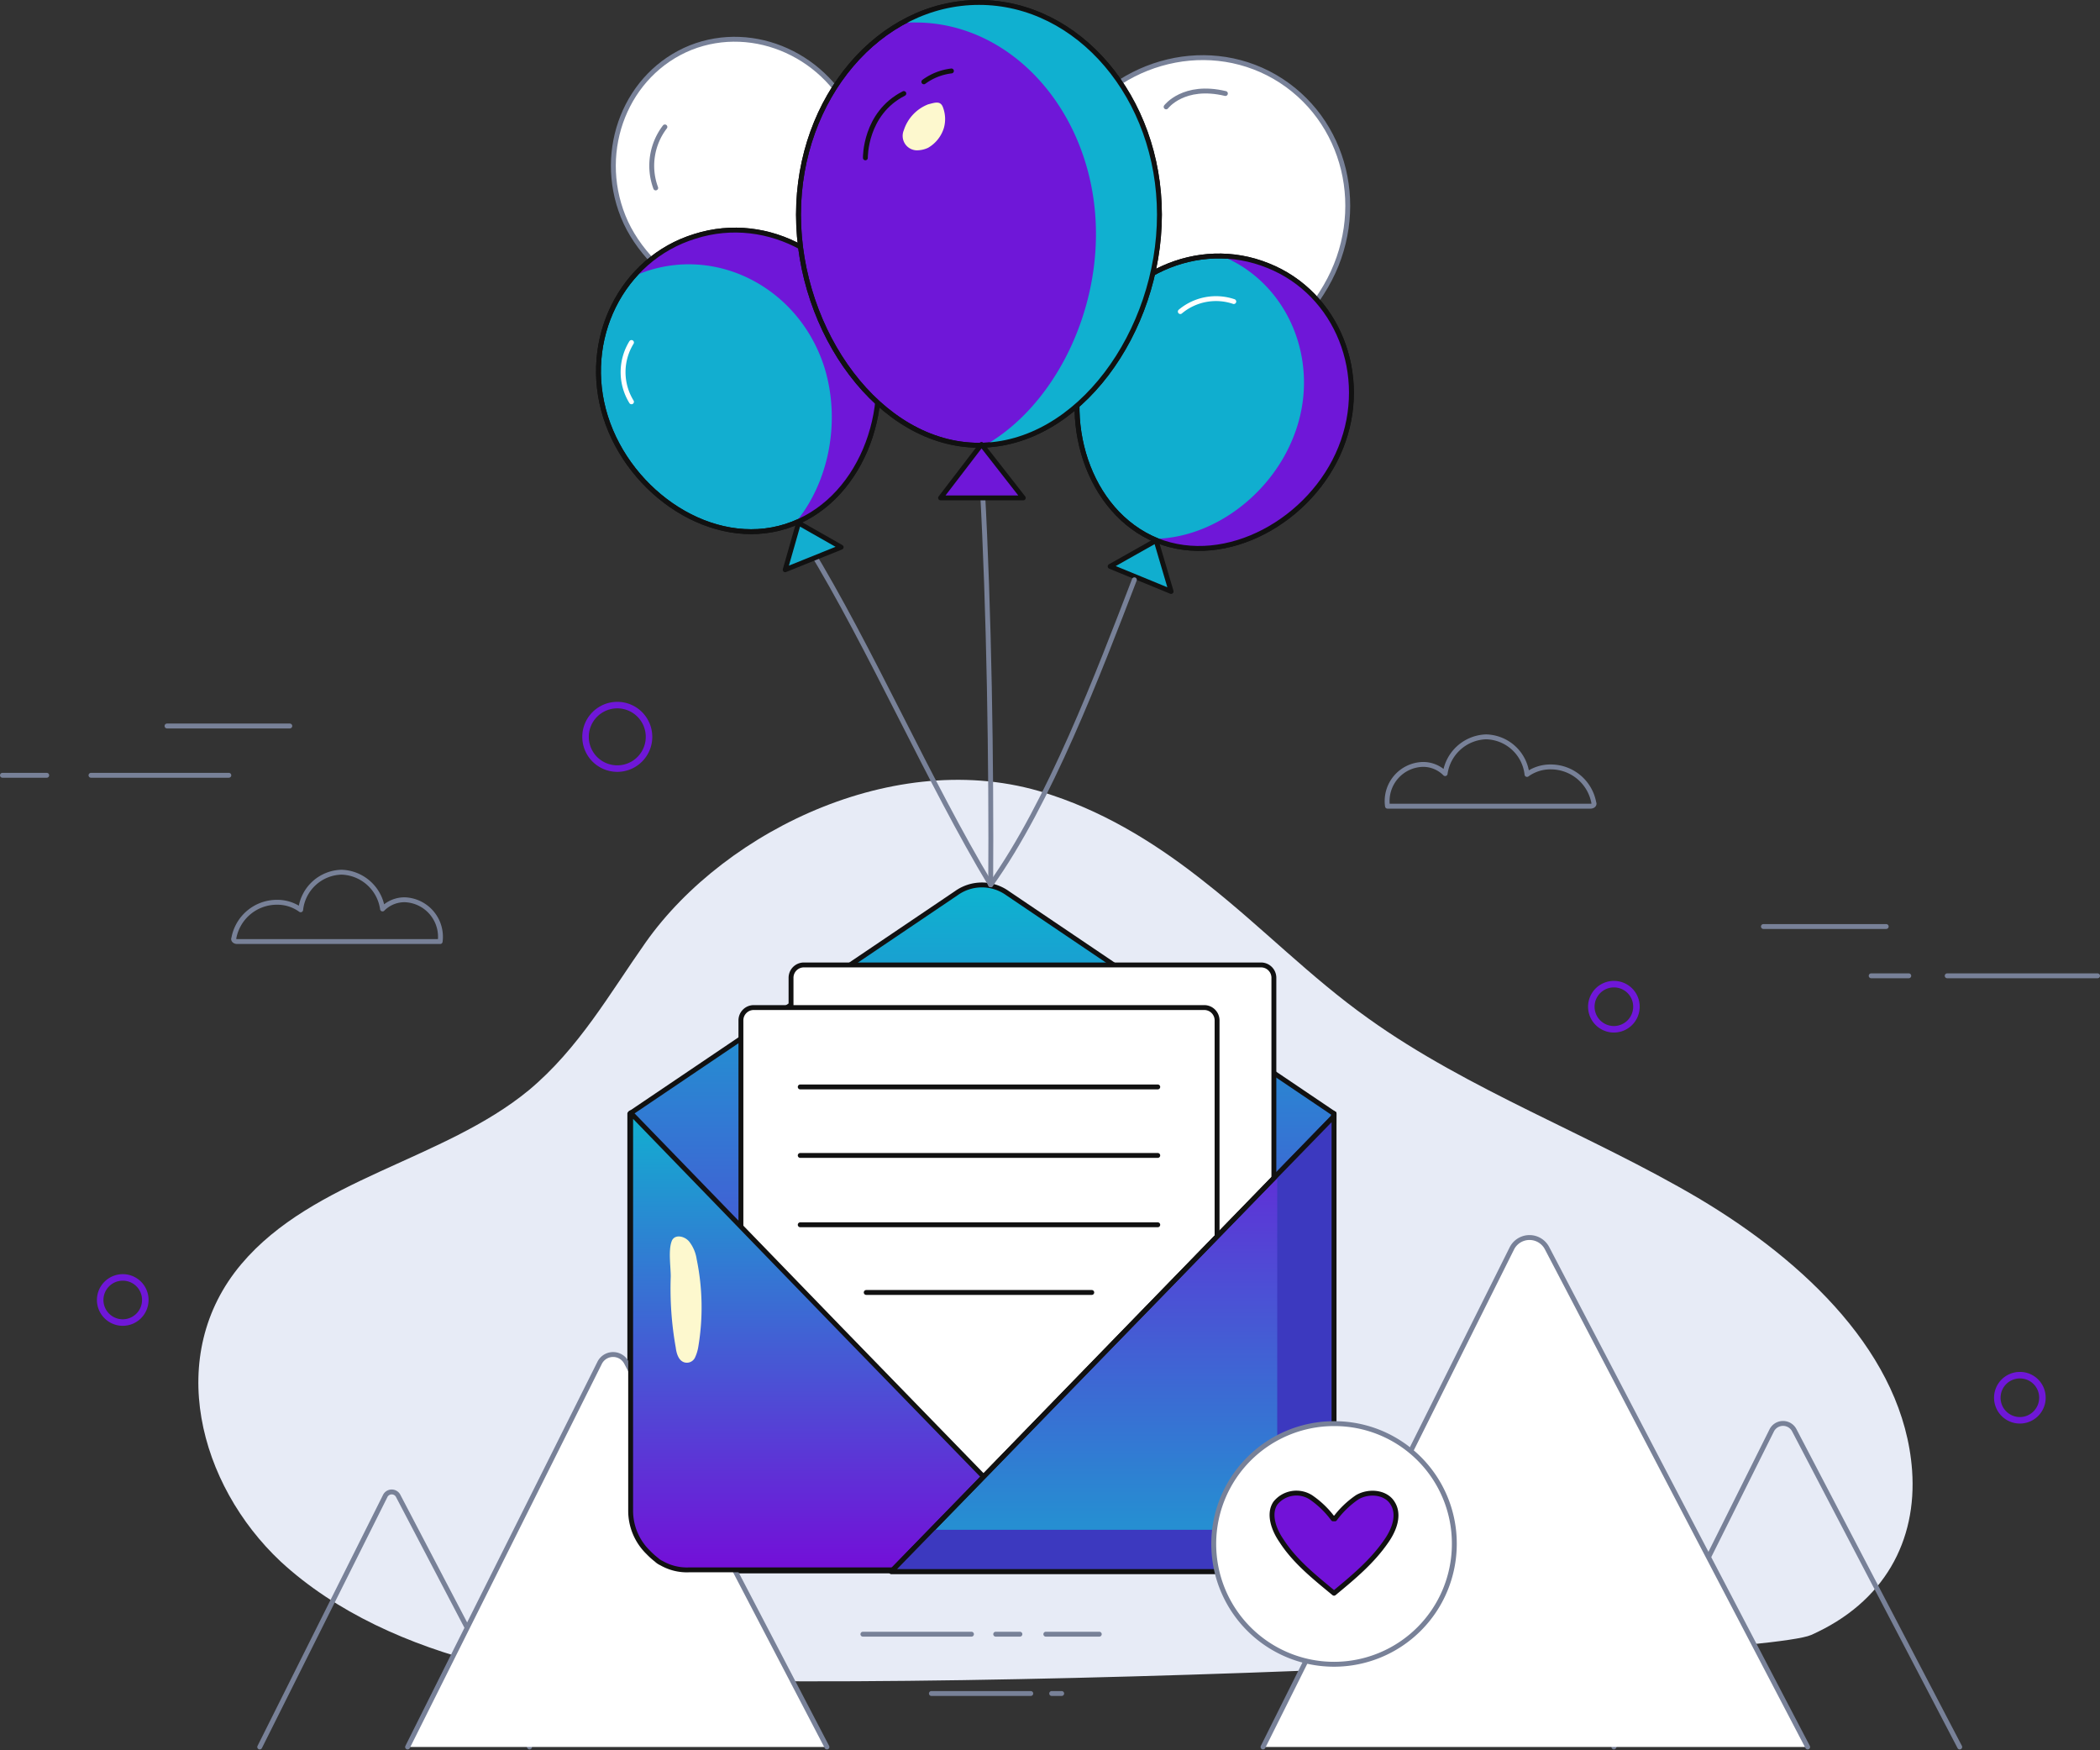 <svg xmlns="http://www.w3.org/2000/svg" xmlns:xlink="http://www.w3.org/1999/xlink" width="322.321" height="268.6" viewBox="0 0 322.321 268.6">
  <rect x="0" y="0" width="322.321" height="268.6" fill="#333333" stroke="none"/>
  <defs>
    <linearGradient id="linear-gradient" x1="0.5" x2="0.5" y2="1" gradientUnits="objectBoundingBox">
      <stop offset="0" stop-color="#0db4d0"/>
      <stop offset="1" stop-color="#770ad8"/>
    </linearGradient>
    <linearGradient id="linear-gradient-2" x1="0.5" x2="0.5" y2="1" gradientUnits="objectBoundingBox">
      <stop offset="0" stop-color="#11b0d0"/>
      <stop offset="1" stop-color="#740ed8"/>
    </linearGradient>
    <linearGradient id="linear-gradient-3" x1="0.5" x2="0.5" y2="1" gradientUnits="objectBoundingBox">
      <stop offset="0" stop-color="#6920d7"/>
      <stop offset="1" stop-color="#1e9bd1"/>
    </linearGradient>
  </defs>
  <g id="subscribe" transform="translate(-30.025 -50.825)">
    <path id="Path_4779" data-name="Path 4779" d="M122.51,169.19c-5.513,7.821-10.257,16.284-17.951,22.695-13.078,10.77-33.08,13.591-44.107,26.669-11.8,13.976-6.539,33.85,6.026,45.646,8.462,7.821,19.746,12.822,31.413,15.771,25.387,6.539,195.148-.769,203.482-4.488,11.283-5,16.284-14.489,15.514-25.259-1.282-17.694-16.412-32.055-32.824-41.8-16.54-9.745-35.26-16.54-50.646-27.567-8.847-6.283-16.284-13.976-24.746-20.643-7.052-5.642-14.873-10.642-23.72-13.591C162,138.675,134.819,151.753,122.51,169.19Z" transform="translate(6.618 26.255)" fill="#e7ebf6"/>
    <path id="Path_4780" data-name="Path 4780" d="M140.674,68.421c4.1,10.257,2.436,24.618-7.437,28.593s-24.1-3.975-28.208-14.232.513-21.925,10.386-25.9C125.16,53.035,136.571,58.163,140.674,68.421Z" transform="translate(20.637 1.243)" fill="#fff" stroke="#788198" stroke-linecap="round" stroke-linejoin="round" stroke-width="0.75"/>
    <path id="Path_4781" data-name="Path 4781" d="M198.29,92.93c-6.667,11.411-21.284,20.258-32.311,13.976-10.9-6.283-13.976-25.515-7.308-36.927s20.9-15.514,31.8-9.232C201.5,67.158,204.958,81.519,198.29,92.93Z" transform="translate(35.207 1.864)" fill="#fff" stroke="#788198" stroke-linecap="round" stroke-linejoin="round" stroke-width="0.75"/>
    <path id="Path_4782" data-name="Path 4782" d="M213.588,191.925l-50.133-33.85a6.741,6.741,0,0,0-7.821,0L105.5,191.925v61.032a8.9,8.9,0,0,0,2.693,6.411c.385.385.9.769,1.282,1.154a2.683,2.683,0,0,1,.769.513,7.937,7.937,0,0,0,2.436.9,8.464,8.464,0,0,0,1.8.128h90.009a7.832,7.832,0,0,0,4.231-1.026c.256-.128.513-.385.769-.513a11.565,11.565,0,0,0,1.282-1.154,8.417,8.417,0,0,0,2.564-6.026v-.385l.256-61.032Z" transform="translate(21.192 29.805)" stroke="#111" stroke-linecap="round" stroke-linejoin="round" stroke-width="0.75" fill="url(#linear-gradient)"/>
    <path id="Path_4783" data-name="Path 4783" d="M213.531,241.839v.385a9.239,9.239,0,0,1-2.564,6.026c-.385.385-.9.769-1.282,1.154a2.683,2.683,0,0,0-.769.513,7.831,7.831,0,0,1-4.231,1.026H114.675a7.832,7.832,0,0,1-4.231-1.026,2.683,2.683,0,0,1-.769-.513,11.562,11.562,0,0,1-1.282-1.154,8.9,8.9,0,0,1-2.693-6.411l31.8-28.208L155.32,197.86a6.629,6.629,0,0,1,8.719,0l17.822,15.771,31.67,28.208Z" transform="translate(21.248 40.923)" fill="none" stroke="#111" stroke-linecap="round" stroke-linejoin="round" stroke-width="0.75"/>
    <path id="Path_4784" data-name="Path 4784" d="M196.987,227.688H126.723a1.972,1.972,0,0,1-1.923-1.923V168.323a1.972,1.972,0,0,1,1.923-1.923h70.264a1.972,1.972,0,0,1,1.923,1.923v57.442A1.972,1.972,0,0,1,196.987,227.688Z" transform="translate(26.638 32.507)" fill="#fff" stroke="#111" stroke-linecap="round" stroke-linejoin="round" stroke-width="0.75"/>
    <path id="Path_4785" data-name="Path 4785" d="M189.961,251.636H120.723a1.972,1.972,0,0,1-1.923-1.923v-76.29a1.972,1.972,0,0,1,1.923-1.923h69.238a1.972,1.972,0,0,1,1.923,1.923v76.29A1.972,1.972,0,0,1,189.961,251.636Z" transform="translate(24.945 33.946)" fill="#fff" stroke="#111" stroke-linecap="round" stroke-linejoin="round" stroke-width="0.75"/>
    <line id="Line_1" data-name="Line 1" x2="54.877" transform="translate(152.848 217.627)" fill="none" stroke="#111" stroke-linecap="round" stroke-linejoin="round" stroke-width="0.75"/>
    <line id="Line_2" data-name="Line 2" x2="54.877" transform="translate(152.848 228.141)" fill="none" stroke="#111" stroke-linecap="round" stroke-linejoin="round" stroke-width="0.75"/>
    <line id="Line_3" data-name="Line 3" x2="54.877" transform="translate(152.848 238.783)" fill="none" stroke="#111" stroke-linecap="round" stroke-linejoin="round" stroke-width="0.75"/>
    <path id="Path_4786" data-name="Path 4786" d="M143.612,94.285c3.718,11.8-1.8,26.028-13.078,29.618s-23.977-5-27.7-16.8,2.436-24.233,13.719-27.7C127.841,75.821,139.894,82.617,143.612,94.285Z" transform="translate(20.135 7.689)" fill="#12aed0" stroke="#111" stroke-linecap="round" stroke-linejoin="round" stroke-width="0.75"/>
    <path id="Path_4787" data-name="Path 4787" d="M130.59,123.521c5.257-6.154,7.18-15.643,4.616-23.977-3.718-11.8-15.771-18.463-27.054-14.873-.769.256-1.41.513-2.051.769a20.734,20.734,0,0,1,9.232-6.026c11.283-3.59,23.464,3.077,27.182,14.873C145.976,105.7,140.975,119.29,130.59,123.521Z" transform="translate(21.361 7.687)" fill="#6f17d8"/>
    <path id="Path_4788" data-name="Path 4788" d="M143.612,94.285c3.718,11.8-1.8,26.028-13.078,29.618s-23.977-5-27.7-16.8,2.436-24.233,13.719-27.7C127.841,75.821,139.894,82.617,143.612,94.285Z" transform="translate(20.135 7.689)" fill="none" stroke="#111" stroke-linecap="round" stroke-linejoin="round" stroke-width="0.75"/>
    <line id="Line_4" data-name="Line 4" x2="34.619" transform="translate(162.977 249.169)" fill="none" stroke="#111" stroke-linecap="round" stroke-linejoin="round" stroke-width="0.75"/>
    <path id="Path_4789" data-name="Path 4789" d="M223.3,270.927l24.233-48.595a1.945,1.945,0,0,1,3.462,0l25.387,48.595" transform="translate(54.433 47.992)" fill="none" stroke="#788198" stroke-linecap="round" stroke-linejoin="round" stroke-width="0.75"/>
    <path id="Path_4790" data-name="Path 4790" d="M181.3,277.206l38.209-76.546a3.035,3.035,0,0,1,5.385,0l40,76.546" transform="translate(42.581 41.713)" fill="#fff" stroke="#788198" stroke-linecap="round" stroke-linejoin="round" stroke-width="0.75"/>
    <path id="Path_4791" data-name="Path 4791" d="M61.2,268.614l19.233-38.465a1.118,1.118,0,0,1,2.051,0l20.13,38.465" transform="translate(8.691 50.306)" fill="none" stroke="#788198" stroke-linecap="round" stroke-linejoin="round" stroke-width="0.75"/>
    <path id="Path_4792" data-name="Path 4792" d="M78.9,273.255l29.49-58.98a2.308,2.308,0,0,1,4.1,0l30.772,58.98" transform="translate(13.686 45.664)" fill="#fff" stroke="#788198" stroke-linecap="round" stroke-linejoin="round" stroke-width="0.75"/>
    <path id="Path_4793" data-name="Path 4793" d="M199.507,110.976c-4.488,11.155-17.566,18.463-28.208,14.232-10.642-4.359-15-18.592-10.514-29.747s16.8-16.8,27.567-12.437C198.994,87.256,203.995,99.821,199.507,110.976Z" transform="translate(36.298 8.564)" fill="#10aecf" stroke="#111" stroke-linecap="round" stroke-linejoin="round" stroke-width="0.75"/>
    <path id="Path_4794" data-name="Path 4794" d="M196.949,110.962c-4.488,11.155-17.566,18.463-28.208,14.232-.256-.128-.513-.128-.641-.256,8.975,0,17.951-6.539,21.541-15.514,4.488-11.027-.385-23.464-10.77-27.823a19.082,19.082,0,0,1,6.924,1.41C196.436,87.242,201.437,99.807,196.949,110.962Z" transform="translate(38.856 8.578)" fill="#6f17d8"/>
    <path id="Path_4795" data-name="Path 4795" d="M199.507,110.976c-4.488,11.155-17.566,18.463-28.208,14.232-10.642-4.359-15-18.592-10.514-29.747s16.8-16.8,27.567-12.437C198.994,87.256,203.995,99.821,199.507,110.976Z" transform="translate(36.298 8.564)" fill="none" stroke="#111" stroke-linecap="round" stroke-linejoin="round" stroke-width="0.75"/>
    <path id="Path_4796" data-name="Path 4796" d="M163,119.575l7.052-3.975,2.308,7.821Z" transform="translate(37.417 18.172)" fill="#10aecf" stroke="#111" stroke-linecap="round" stroke-linejoin="round" stroke-width="0.75"/>
    <path id="Path_4797" data-name="Path 4797" d="M147.7,109.3c1.026,18.463,1.41,42.44,1.282,60.9" transform="translate(33.1 16.395)" fill="none" stroke="#788198" stroke-linecap="round" stroke-linejoin="round" stroke-width="0.75"/>
    <path id="Path_4798" data-name="Path 4798" d="M170.753,120.3c-5.513,14.36-13.078,34.234-22.053,46.8" transform="translate(33.382 19.499)" fill="none" stroke="#788198" stroke-linecap="round" stroke-linejoin="round" stroke-width="0.75"/>
    <path id="Path_4799" data-name="Path 4799" d="M126.9,116.3c9.488,15.514,18.592,36.414,27.952,51.928" transform="translate(27.23 18.37)" fill="none" stroke="#788198" stroke-linecap="round" stroke-linejoin="round" stroke-width="0.75"/>
    <path id="Path_4800" data-name="Path 4800" d="M84.392,159.531a4.735,4.735,0,0,0-3.462,1.41,6.566,6.566,0,0,0-6.283-5.642,6.471,6.471,0,0,0-6.283,5.77,6.108,6.108,0,0,0-3.718-1.154,6.712,6.712,0,0,0-6.539,5.513c-.128.256.128.513.513.513H89.777A5.691,5.691,0,0,0,84.392,159.531Z" transform="translate(7.809 29.375)" fill="none" stroke="#788198" stroke-linecap="round" stroke-linejoin="round" stroke-width="0.75"/>
    <path id="Path_4801" data-name="Path 4801" d="M201.594,143.331a4.735,4.735,0,0,1,3.462,1.41,6.566,6.566,0,0,1,6.283-5.642,6.471,6.471,0,0,1,6.283,5.77,6.108,6.108,0,0,1,3.718-1.154,6.712,6.712,0,0,1,6.539,5.513c.128.256-.128.513-.513.513H196.208A5.626,5.626,0,0,1,201.594,143.331Z" transform="translate(46.777 24.804)" fill="none" stroke="#788198" stroke-linecap="round" stroke-linejoin="round" stroke-width="0.75"/>
    <path id="Path_4802" data-name="Path 4802" d="M227.524,172.162a3.462,3.462,0,1,1-3.462-3.462A3.447,3.447,0,0,1,227.524,172.162Z" transform="translate(53.671 33.156)" fill="none" stroke="#6f17d8" stroke-width="1"/>
    <path id="Path_4803" data-name="Path 4803" d="M276.124,218.962a3.462,3.462,0,1,1-3.462-3.462A3.447,3.447,0,0,1,276.124,218.962Z" transform="translate(67.385 46.362)" fill="none" stroke="#6f17d8" stroke-width="1"/>
    <path id="Path_4804" data-name="Path 4804" d="M109.945,140.172a4.872,4.872,0,1,1-4.872-4.872A4.87,4.87,0,0,1,109.945,140.172Z" transform="translate(19.696 23.731)" fill="none" stroke="#6f17d8" stroke-width="1"/>
    <path id="Path_4805" data-name="Path 4805" d="M49.024,207.262a3.462,3.462,0,1,1-3.462-3.462A3.447,3.447,0,0,1,49.024,207.262Z" transform="translate(3.302 43.061)" fill="none" stroke="#6f17d8" stroke-width="1"/>
    <line id="Line_5" data-name="Line 5" x2="18.848" transform="translate(300.684 193.009)" fill="none" stroke="#788198" stroke-linecap="round" stroke-linejoin="round" stroke-width="0.75"/>
    <line id="Line_6" data-name="Line 6" x2="23.079" transform="translate(328.892 200.574)" fill="none" stroke="#788198" stroke-linecap="round" stroke-linejoin="round" stroke-width="0.75"/>
    <line id="Line_7" data-name="Line 7" x2="5.77" transform="translate(317.224 200.574)" fill="none" stroke="#788198" stroke-linecap="round" stroke-linejoin="round" stroke-width="0.75"/>
    <line id="Line_8" data-name="Line 8" x2="18.848" transform="translate(55.659 162.237)" fill="none" stroke="#788198" stroke-linecap="round" stroke-linejoin="round" stroke-width="0.75"/>
    <line id="Line_9" data-name="Line 9" x2="21.156" transform="translate(43.991 169.802)" fill="none" stroke="#788198" stroke-linecap="round" stroke-linejoin="round" stroke-width="0.75"/>
    <line id="Line_10" data-name="Line 10" x2="6.796" transform="translate(30.4 169.802)" fill="none" stroke="#788198" stroke-linecap="round" stroke-linejoin="round" stroke-width="0.75"/>
    <line id="Line_11" data-name="Line 11" x2="16.668" transform="translate(162.465 301.61)" fill="none" stroke="#788198" stroke-linecap="round" stroke-linejoin="round" stroke-width="0.75"/>
    <line id="Line_12" data-name="Line 12" x2="8.206" transform="translate(190.544 301.61)" fill="none" stroke="#788198" stroke-linecap="round" stroke-linejoin="round" stroke-width="0.75"/>
    <line id="Line_13" data-name="Line 13" x2="3.718" transform="translate(182.851 301.61)" fill="none" stroke="#788198" stroke-linecap="round" stroke-linejoin="round" stroke-width="0.75"/>
    <line id="Line_14" data-name="Line 14" x2="1.539" transform="translate(191.442 310.713)" fill="none" stroke="#788198" stroke-linecap="round" stroke-linejoin="round" stroke-width="0.75"/>
    <line id="Line_15" data-name="Line 15" x2="15.258" transform="translate(172.978 310.713)" fill="none" stroke="#788198" stroke-linecap="round" stroke-linejoin="round" stroke-width="0.75"/>
    <path id="Path_4806" data-name="Path 4806" d="M173.556,254.235h-58.98a7.831,7.831,0,0,1-4.231-1.026,2.682,2.682,0,0,1-.769-.513,11.562,11.562,0,0,1-1.282-1.154,8.9,8.9,0,0,1-2.693-6.411V184.1l31.8,32.824,22.182,22.823Z" transform="translate(21.22 37.502)" stroke="#111" stroke-linecap="round" stroke-linejoin="round" stroke-width="0.75" fill="url(#linear-gradient-2)"/>
    <path id="Path_4807" data-name="Path 4807" d="M204.756,184.2v61.545a9.238,9.238,0,0,1-2.564,6.026c-.385.385-.9.769-1.282,1.154a2.683,2.683,0,0,0-.769.513,7.831,7.831,0,0,1-4.231,1.026H136.8l13.976-14.36,22.182-22.823,31.67-32.567Z" transform="translate(30.024 37.53)" stroke="#111" stroke-linecap="round" stroke-linejoin="round" stroke-width="0.75" fill="url(#linear-gradient-3)"/>
    <path id="Path_4808" data-name="Path 4808" d="M204.756,184.2v61.545a9.238,9.238,0,0,1-2.564,6.026c-.385.385-.9.769-1.282,1.154a2.683,2.683,0,0,0-.769.513,7.831,7.831,0,0,1-4.231,1.026H136.8l6.154-6.411H187.19a7.831,7.831,0,0,0,4.231-1.026c.256-.128.513-.385.769-.513a5.512,5.512,0,0,0,1.282-1.154,8.417,8.417,0,0,0,2.564-6.026V193.047l8.334-8.591Z" transform="translate(30.024 37.53)" fill="#3c39bf"/>
    <path id="Path_4809" data-name="Path 4809" d="M204.756,184.2v61.545a9.238,9.238,0,0,1-2.564,6.026c-.385.385-.9.769-1.282,1.154a2.683,2.683,0,0,0-.769.513,7.831,7.831,0,0,1-4.231,1.026H136.8l13.976-14.36,22.182-22.823,31.67-32.567Z" transform="translate(30.024 37.53)" fill="none" stroke="#111" stroke-linecap="round" stroke-linejoin="round" stroke-width="0.75"/>
    <path id="Path_4810" data-name="Path 4810" d="M124.1,120.68l2.051-7.18,6.539,3.718Z" transform="translate(26.44 17.58)" fill="#12aed0" stroke="#111" stroke-linecap="round" stroke-linejoin="round" stroke-width="0.75"/>
    <path id="Path_4811" data-name="Path 4811" d="M212.327,239.763A18.463,18.463,0,1,1,193.863,221.3,18.387,18.387,0,0,1,212.327,239.763Z" transform="translate(40.916 47.999)" fill="#fff" stroke="#788198" stroke-linecap="round" stroke-linejoin="round" stroke-width="0.75"/>
    <path id="Path_4812" data-name="Path 4812" d="M181.09,83.767c0,17.951-12.437,35.388-27.7,35.388s-27.7-17.438-27.7-35.388S138.137,51.2,153.4,51.2,181.09,65.817,181.09,83.767Z" transform="translate(26.892)" fill="#6f17d8" stroke="#111" stroke-linecap="round" stroke-linejoin="round" stroke-width="0.75"/>
    <path id="Path_4813" data-name="Path 4813" d="M177.591,83.739c0,17.566-11.8,34.491-26.541,35.26,9.873-5.77,16.8-18.848,16.8-32.311,0-17.951-12.437-32.439-27.7-32.439a11.03,11.03,0,0,0-2.051.128A23.476,23.476,0,0,1,149.9,51.3C165.154,51.172,177.591,65.789,177.591,83.739Z" transform="translate(30.391 0.028)" fill="#10b0d0"/>
    <path id="Path_4814" data-name="Path 4814" d="M181.09,83.767c0,17.951-12.437,35.388-27.7,35.388s-27.7-17.438-27.7-35.388S138.137,51.2,153.4,51.2,181.09,65.817,181.09,83.767Z" transform="translate(26.892)" fill="none" stroke="#111" stroke-linecap="round" stroke-linejoin="round" stroke-width="0.75"/>
    <path id="Path_4815" data-name="Path 4815" d="M142.7,112.306l6.283-8.206,6.411,8.206Z" transform="translate(31.689 14.927)" fill="#6f17d8" stroke="#111" stroke-linecap="round" stroke-linejoin="round" stroke-width="0.75"/>
    <path id="Path_4816" data-name="Path 4816" d="M108.733,75.46a9.807,9.807,0,0,1,1.41-9.36" transform="translate(21.934 4.204)" fill="#fff" stroke="#788198" stroke-linecap="round" stroke-linejoin="round" stroke-width="0.75"/>
    <g id="Group_17379" data-name="Group 17379" transform="translate(162.849 61.714)">
      <path id="Path_4817" data-name="Path 4817" d="M133.7,71.973s-.128-6.8,5.9-9.873" transform="translate(-133.7 -58.638)" fill="none" stroke="#111" stroke-linecap="round" stroke-linejoin="round" stroke-width="0.75"/>
      <path id="Path_4818" data-name="Path 4818" d="M140.7,61.067a8.931,8.931,0,0,1,4.231-1.667" transform="translate(-131.725 -59.4)" fill="none" stroke="#111" stroke-linecap="round" stroke-linejoin="round" stroke-width="0.75"/>
    </g>
    <path id="Path_4819" data-name="Path 4819" d="M171.4,88.633a8.529,8.529,0,0,1,8.206-1.539" transform="translate(39.787 10.007)" fill="none" stroke="#fff" stroke-linecap="round" stroke-linejoin="round" stroke-width="0.75"/>
    <path id="Path_4820" data-name="Path 4820" d="M105.988,101a8.674,8.674,0,0,1,0-9.1" transform="translate(20.96 11.485)" fill="none" stroke="#fff" stroke-linecap="round" stroke-linejoin="round" stroke-width="0.75"/>
    <path id="Path_4821" data-name="Path 4821" d="M169.7,64.236s2.693-3.59,9.1-2.051" transform="translate(39.308 2.991)" fill="none" stroke="#788198" stroke-linecap="round" stroke-linejoin="round" stroke-width="0.75"/>
    <path id="Path_4822" data-name="Path 4822" d="M138.337,67.435a2.215,2.215,0,0,0,1.923,3.077,4.1,4.1,0,0,0,1.8-.385,5.317,5.317,0,0,0,2.436-3.077,5.056,5.056,0,0,0-.128-3.077c-.385-1.154-1.282-.769-2.308-.513A6.337,6.337,0,0,0,138.337,67.435Z" transform="translate(30.41 3.382)" fill="#fdf8ce"/>
    <path id="Path_4823" data-name="Path 4823" d="M111.2,215.954c.128,1.026.513,2.18,1.539,2.308a1.382,1.382,0,0,0,1.41-.769,6.348,6.348,0,0,0,.513-1.667,36.578,36.578,0,0,0-.256-13.463,5.744,5.744,0,0,0-1.154-2.693c-.769-.9-2.308-1.154-2.693,0-.513,1.41-.128,3.847-.128,5.385A51.392,51.392,0,0,0,111.2,215.954Z" transform="translate(22.544 41.677)" fill="#fdf8ce"/>
    <path id="Path_4824" data-name="Path 4824" d="M199.971,236.9c-2.18,3.205-5.129,5.642-8.078,8.078-2.949-2.436-6.026-4.872-8.078-8.078-1.154-1.667-2.051-4.1-.9-5.77a4.139,4.139,0,0,1,5.385-.9,14.13,14.13,0,0,1,3.462,3.334l.128-.128a.126.126,0,0,0,.128.128,14.131,14.131,0,0,1,3.462-3.334c1.8-1.026,4.359-.769,5.385.9C202.023,232.926,201.125,235.234,199.971,236.9Z" transform="translate(42.886 50.348)" fill="#7212d8" stroke="#111" stroke-linecap="round" stroke-linejoin="round" stroke-width="0.75"/>
  </g>
</svg>
